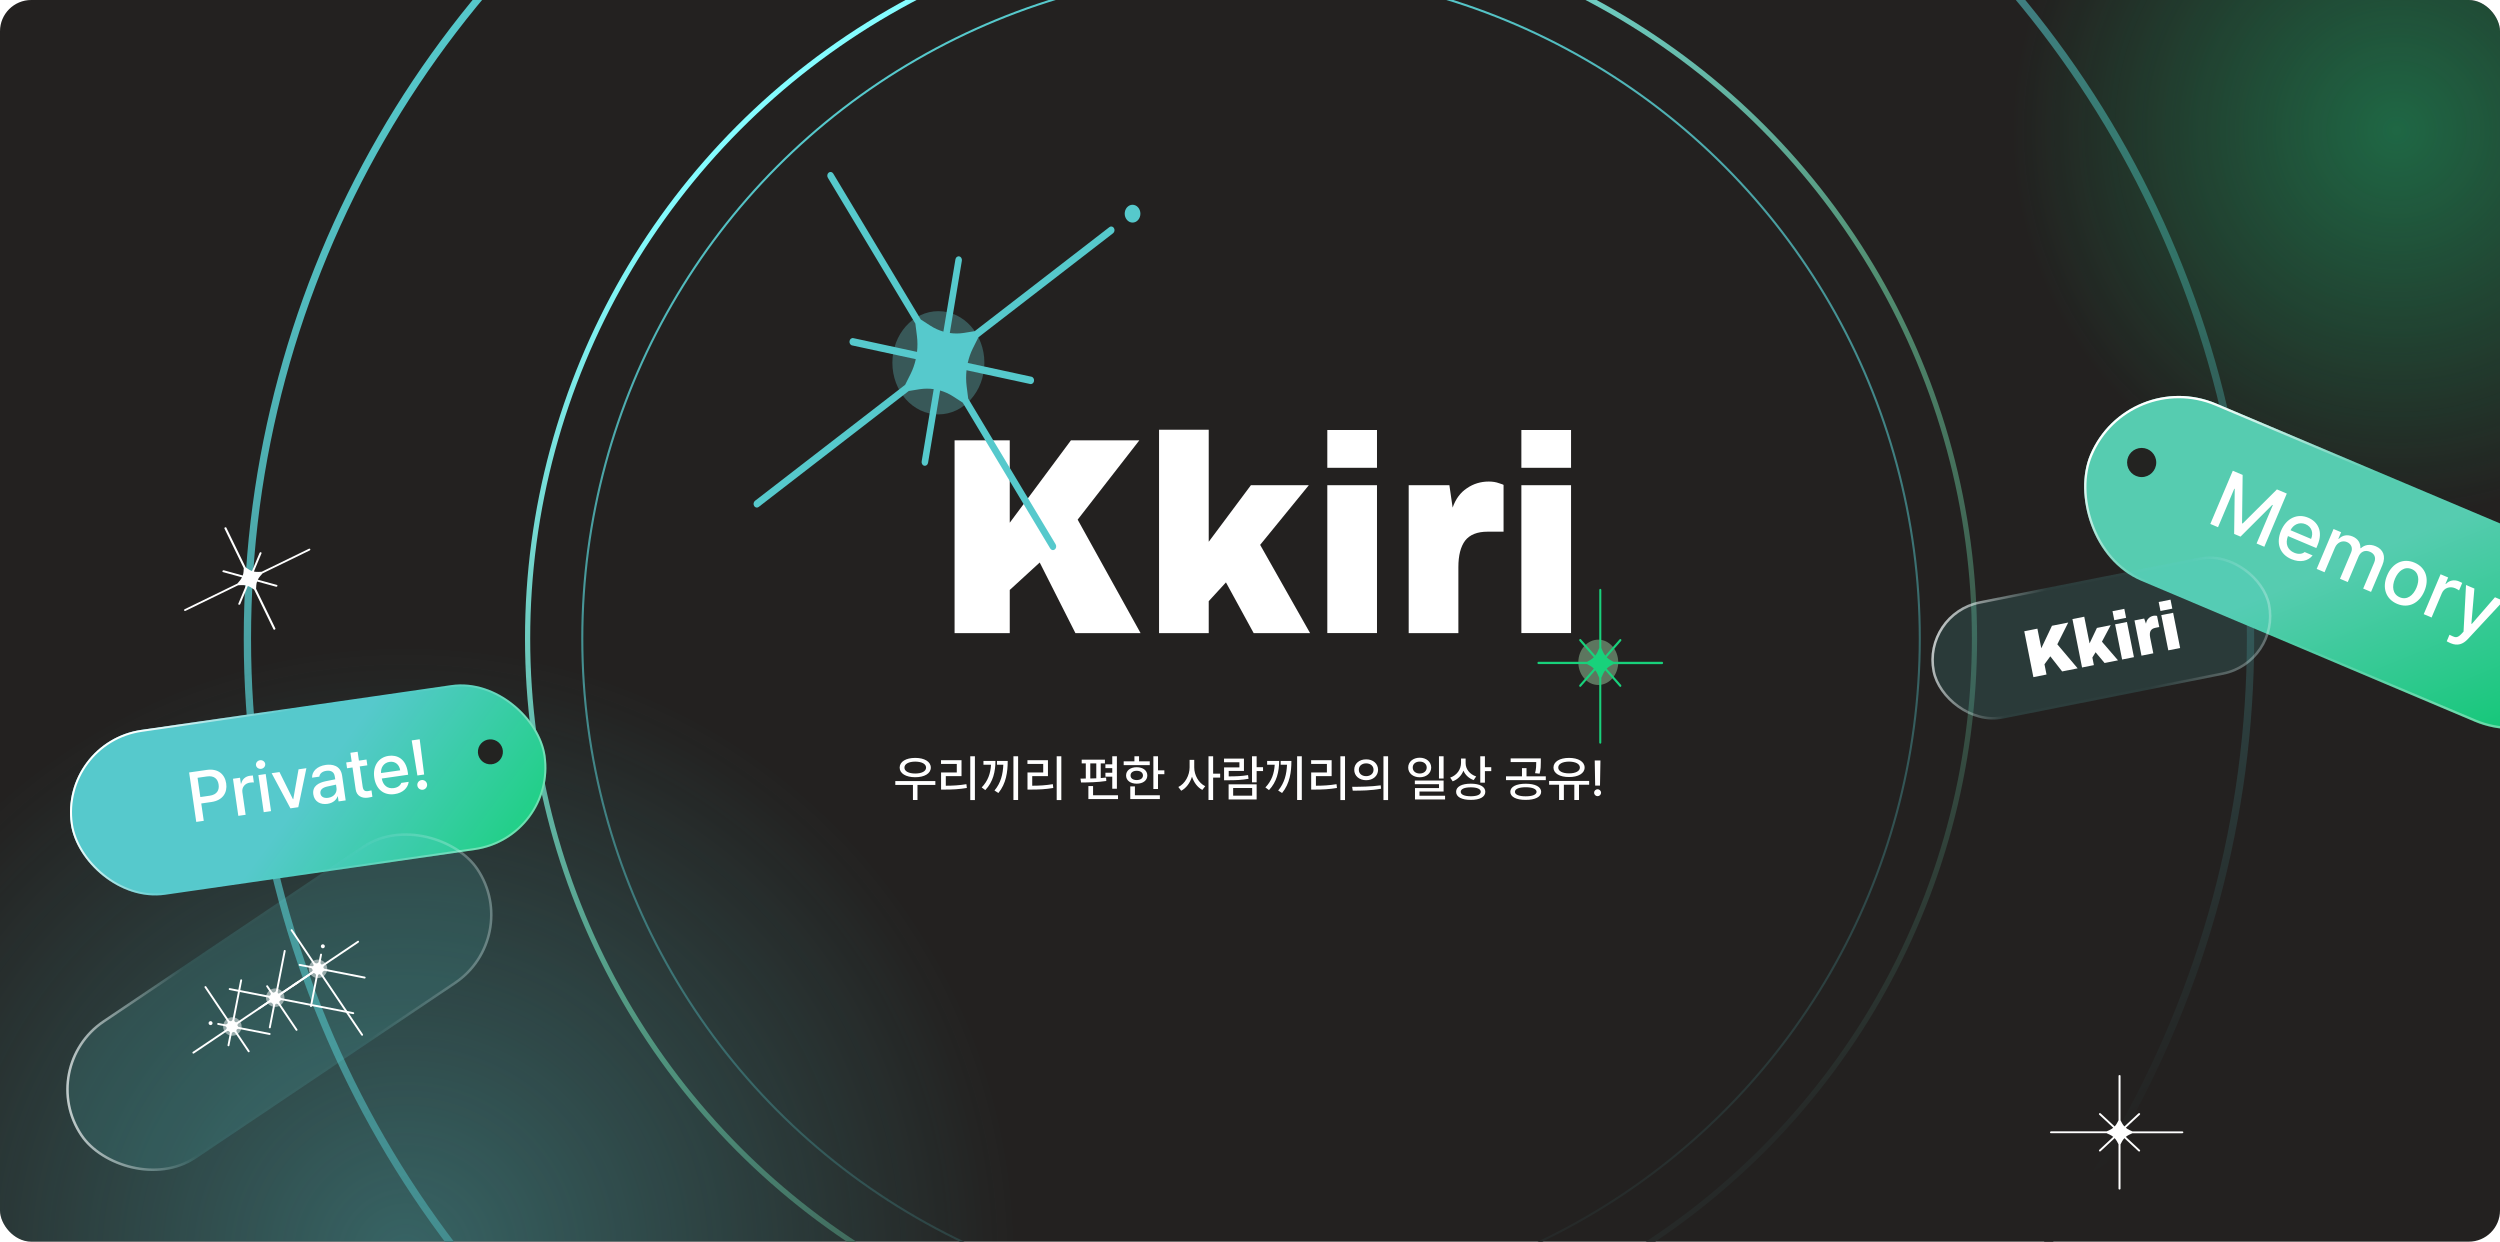 <svg width="1200" height="596" viewBox="0 0 1200 596" fill="none" xmlns="http://www.w3.org/2000/svg">
<g clip-path="url(#clip0_2977_2972)">
<rect width="1200" height="596" rx="15" fill="#232120"/>
<circle cx="600.5" cy="306.5" r="321" stroke="url(#paint0_linear_2977_2972)"/>
<circle cx="600.5" cy="306.5" r="347.25" stroke="url(#paint1_linear_2977_2972)" stroke-width="2.5"/>
<circle cx="599.5" cy="306.5" r="480.75" stroke="url(#paint2_linear_2977_2972)" stroke-width="3.5"/>
<g opacity="0.4" filter="url(#filter0_f_2977_2972)">
<circle cx="194.5" cy="603.5" r="294.5" fill="url(#paint3_radial_2977_2972)"/>
</g>
<g opacity="0.4" filter="url(#filter1_f_2977_2972)">
<circle cx="1150.5" cy="62.5" r="185.5" fill="url(#paint4_radial_2977_2972)"/>
</g>
<g filter="url(#filter2_f_2977_2972)">
<ellipse cx="450.424" cy="174.134" rx="22.082" ry="24.775" fill="#67D9DC" fill-opacity="0.3"/>
</g>
<path d="M730.256 224.552V206.398H754.102V224.552H730.256ZM730.256 303.887V232.889H754.102V303.887H730.256Z" fill="white"/>
<path d="M714.64 231.141C716.477 231.141 718.115 231.41 719.553 231.947C720.991 232.396 721.71 232.665 721.71 232.754V255.21H714.04C709.087 255.21 705.492 256.645 703.256 259.513C701.099 262.382 700.02 266.64 700.02 272.288V303.888H676.174V232.889H695.706L697.264 243.646C698.702 239.522 700.979 236.43 704.094 234.368C707.21 232.216 710.725 231.141 714.64 231.141Z" fill="white"/>
<path d="M637.107 224.552V206.398H660.954V224.552H637.107ZM637.107 303.887V232.889H660.954V303.887H637.107Z" fill="white"/>
<path d="M600.44 232.89H628.24L604.873 261.532L628.84 303.889H601.758L588.457 279.55L580.188 288.56V303.889H556.342V206.266H580.188V260.053L600.44 232.89Z" fill="white"/>
<path d="M514.04 211.375H546.874L517.276 249.429L547.473 303.889H516.197L499.062 270.003L484.682 283.181V303.889H458.199V211.375H484.682V250.908L514.04 211.375Z" fill="white"/>
<path d="M506.742 261.311L464.732 191.294L463.978 185.356C463.662 182.805 463.656 180.24 463.932 177.715L494.497 184.325C495.352 184.51 496.171 183.876 496.333 182.906C496.495 181.936 495.936 181.005 495.081 180.82L464.516 174.21C465.072 171.745 465.896 169.348 467.018 167.119L469.63 161.909L534.287 111.955C535.003 111.402 535.188 110.293 534.7 109.48C534.212 108.666 533.235 108.455 532.519 109.008L467.873 158.954L462.643 159.803C460.397 160.158 458.137 160.162 455.912 159.845L461.696 125.152C461.857 124.182 461.299 123.25 460.444 123.066C459.589 122.881 458.769 123.514 458.608 124.484L452.824 159.177C450.653 158.543 448.541 157.604 446.576 156.328L441.983 153.355L399.959 83.314C399.471 82.501 398.494 82.29 397.778 82.843C397.062 83.396 396.878 84.504 397.366 85.318L439.376 155.335L440.13 161.273C440.446 163.824 440.452 166.39 440.176 168.915L409.611 162.304C408.756 162.12 407.936 162.753 407.775 163.723C407.695 164.198 407.787 164.68 408.013 165.057C408.239 165.434 408.59 165.715 409.019 165.798L439.584 172.408C439.029 174.873 438.205 177.269 437.083 179.499L434.47 184.709L362.396 240.393C361.68 240.946 361.496 242.055 361.984 242.868C362.472 243.681 363.449 243.893 364.164 243.34L436.217 187.672L441.447 186.823C443.693 186.468 445.953 186.464 448.178 186.781L442.395 221.474C442.315 221.949 442.407 222.43 442.633 222.807C442.859 223.185 443.21 223.466 443.639 223.548C444.494 223.733 445.314 223.1 445.475 222.13L451.259 187.437C453.43 188.071 455.542 189.01 457.507 190.286L462.1 193.259L504.11 263.276C504.598 264.089 505.575 264.3 506.291 263.747C507.006 263.194 507.191 262.086 506.703 261.272L506.742 261.311Z" fill="#56C9CC"/>
<path d="M540.513 104.97C541.685 106.923 544.028 107.43 545.747 106.102C547.466 104.774 547.909 102.115 546.737 100.161C545.565 98.208 543.222 97.701 541.503 99.029C539.784 100.357 539.341 103.017 540.513 104.97Z" fill="#56C9CC"/>
<g filter="url(#filter3_f_2977_2972)">
<ellipse cx="767.173" cy="317.913" rx="9.575" ry="10.878" fill="#99CC9E" fill-opacity="0.5"/>
</g>
<path d="M797.805 317.655H774.462L772.977 316.829C772.34 316.472 771.755 316.021 771.228 315.494L778.113 307.673C778.306 307.454 778.306 307.101 778.113 306.882C777.921 306.664 777.61 306.664 777.418 306.882L770.533 314.704C770.069 314.106 769.668 313.441 769.358 312.717L768.631 311.03V283.203C768.631 282.895 768.411 282.645 768.139 282.645C767.868 282.645 767.648 282.895 767.648 283.203V311.025L766.921 312.713C766.607 313.436 766.21 314.101 765.746 314.7L758.861 306.878C758.669 306.659 758.358 306.659 758.166 306.878C757.973 307.097 757.973 307.449 758.166 307.668L765.051 315.49C764.524 316.017 763.939 316.472 763.302 316.825L761.816 317.651H738.466C738.195 317.651 737.975 317.901 737.975 318.209C737.975 318.517 738.195 318.767 738.466 318.767H761.809L763.294 319.593C763.931 319.95 764.516 320.401 765.043 320.928L758.158 328.749C757.965 328.968 757.965 329.321 758.158 329.54C758.252 329.647 758.378 329.705 758.504 329.705C758.629 329.705 758.755 329.651 758.849 329.54L765.734 321.718C766.198 322.316 766.599 322.981 766.909 323.705L767.636 325.392V356.411C767.636 356.72 767.856 356.97 768.128 356.97C768.399 356.97 768.619 356.72 768.619 356.411V325.401L769.346 323.713C769.66 322.99 770.057 322.325 770.521 321.727L777.406 329.549C777.5 329.656 777.626 329.714 777.752 329.714C777.877 329.714 778.003 329.66 778.097 329.549C778.29 329.33 778.29 328.977 778.097 328.758L771.212 320.937C771.739 320.41 772.325 319.954 772.961 319.602L774.447 318.776H797.789C798.061 318.776 798.281 318.526 798.281 318.218C798.281 317.91 798.061 317.66 797.789 317.66L797.805 317.655Z" fill="#18D17B"/>
<g filter="url(#filter4_bd_2977_2972)">
<rect width="230.137" height="79.942" rx="39.971" transform="matrix(0.99 -0.143 0.143 0.99 28.301 351.207)" fill="url(#paint5_linear_2977_2972)"/>
<rect x="0.549" y="0.41" width="229.168" height="78.973" rx="39.486" transform="matrix(0.99 -0.143 0.143 0.99 28.248 351.289)" stroke="url(#paint6_linear_2977_2972)" stroke-width="0.969"/>
</g>
<path d="M94.199 394.513L90.781 370.779L99.239 369.561C104.747 368.768 107.944 371.687 108.577 376.08C109.205 380.44 106.965 384.175 101.458 384.968L96.606 385.667L97.805 393.994L94.199 394.513ZM96.162 382.585L100.653 381.939C104.161 381.434 105.32 379.259 104.938 376.604C104.551 373.916 102.83 372.189 99.322 372.694L94.831 373.341L96.162 382.585ZM114.393 391.605L111.83 373.805L115.206 373.318L115.612 376.138L115.809 376.109C116.191 374.113 117.791 372.678 119.889 372.376C120.315 372.315 121.008 372.249 121.373 372.229L121.855 375.573C121.55 375.55 120.712 375.537 119.991 375.641C117.565 375.99 116.003 377.922 116.338 380.249L117.9 391.1L114.393 391.605ZM126.587 389.849L124.024 372.049L127.532 371.543L130.095 389.344L126.587 389.849ZM125.398 369.04C124.185 369.215 123.037 368.443 122.872 367.296C122.706 366.148 123.59 365.084 124.803 364.909C125.983 364.74 127.132 365.511 127.297 366.658C127.462 367.806 126.578 368.87 125.398 369.04ZM147.07 368.73L143.175 387.461L139.405 388.003L130.384 371.133L134.154 370.59L140.613 383.613L140.777 383.59L143.3 369.273L147.07 368.73ZM150.386 381.303C149.801 377.238 153.092 375.693 156.271 375.001C157.44 374.749 160.09 374.217 160.921 374.064L160.686 372.659C160.398 370.659 159.015 369.654 156.622 369.998C154.557 370.296 153.448 371.426 153.276 372.789L149.801 373.289C149.704 370.292 152.151 367.764 156.347 367.16C159.166 366.754 163.481 367.204 164.222 372.35L165.926 384.185L162.516 384.676L162.167 382.25L162.036 382.269C161.541 383.712 160.114 385.423 157.164 385.848C153.787 386.334 150.886 384.778 150.386 381.303ZM153.8 380.845C154.045 382.549 155.583 383.231 157.549 382.948C160.401 382.537 161.832 380.391 161.526 378.26L161.29 376.621C160.479 376.804 157.948 377.353 157.136 377.52C154.865 378.014 153.545 379.074 153.8 380.845ZM175.918 364.576L176.319 367.363L172.68 367.887L174.087 377.656C174.375 379.655 175.443 379.87 176.562 379.742C177.054 379.671 177.831 379.492 178.318 379.389L178.757 382.437C178.275 382.574 177.531 382.748 176.58 382.885C173.826 383.281 171.15 382.127 170.716 378.877L169.206 368.387L166.583 368.765L166.182 365.978L168.804 365.601L168.191 361.339L171.666 360.839L172.279 365.1L175.918 364.576ZM189.417 381.17C184.171 381.925 180.44 378.782 179.642 373.242C178.854 367.767 181.589 363.525 186.539 362.813C190.604 362.227 194.803 364.199 195.728 370.624L195.907 371.87L183.254 373.692C183.838 377.055 186.1 378.703 189.034 378.281C191.034 377.993 192.189 376.956 192.624 375.79L196.164 375.28C195.793 378.278 193.318 380.608 189.417 381.17ZM182.909 371.065L192.088 369.743C191.696 367.022 189.675 365.306 186.987 365.693C184.184 366.096 182.676 368.522 182.909 371.065ZM201.453 354.843L203.589 371.768L200.343 372.235L197.617 355.395L201.453 354.843ZM203.002 379.08C201.724 379.264 200.491 378.371 200.339 377.088C200.123 375.814 201.053 374.609 202.332 374.425C203.578 374.246 204.81 375.139 204.994 376.417C205.179 377.696 204.248 378.901 203.002 379.08Z" fill="white"/>
<g filter="url(#filter5_b_2977_2972)">
<rect width="230.137" height="79.942" rx="39.971" transform="matrix(0.83 -0.558 0.558 0.83 16.291 512.066)" fill="#56C9CC" fill-opacity="0.15"/>
<rect x="0.84" y="0.165" width="228.926" height="78.731" rx="39.365" transform="matrix(0.83 -0.558 0.558 0.83 16.342 512.563)" stroke="url(#paint7_linear_2977_2972)" stroke-width="1.211"/>
</g>
<g filter="url(#filter6_f_2977_2972)">
<path d="M115.224 490.242C116.593 492.275 116.055 495.033 114.022 496.403C111.989 497.772 109.231 497.234 107.862 495.201C106.493 493.168 107.031 490.41 109.064 489.04C111.097 487.671 113.855 488.209 115.224 490.242Z" fill="white" fill-opacity="0.5"/>
</g>
<g filter="url(#filter7_f_2977_2972)">
<path d="M135.779 476.403C137.148 478.436 136.61 481.194 134.577 482.563C132.544 483.932 129.786 483.394 128.417 481.361C127.047 479.328 127.586 476.57 129.619 475.201C131.652 473.831 134.41 474.37 135.779 476.403Z" fill="white" fill-opacity="0.5"/>
</g>
<g filter="url(#filter8_f_2977_2972)">
<path d="M156.32 462.559C157.689 464.592 157.151 467.35 155.118 468.719C153.085 470.088 150.327 469.55 148.958 467.517C147.588 465.484 148.127 462.726 150.16 461.357C152.193 459.988 154.951 460.526 156.32 462.559Z" fill="white" fill-opacity="0.5"/>
</g>
<path d="M155.501 455.01C155.937 454.716 156.053 454.123 155.759 453.687C155.465 453.25 154.872 453.134 154.435 453.428C153.999 453.722 153.883 454.315 154.177 454.752C154.471 455.189 155.064 455.304 155.501 455.01Z" fill="white"/>
<path d="M101.604 491.889C102.041 491.595 102.157 491.002 101.862 490.565C101.568 490.129 100.976 490.013 100.539 490.307C100.102 490.601 99.987 491.194 100.281 491.631C100.575 492.067 101.167 492.183 101.604 491.889Z" fill="white"/>
<path fill-rule="evenodd" clip-rule="evenodd" d="M92.424 505.544C92.282 505.332 92.338 505.045 92.549 504.902L142.77 471.081C142.981 470.938 143.269 470.994 143.411 471.206C143.554 471.418 143.498 471.705 143.286 471.848L93.066 505.669C92.854 505.811 92.567 505.755 92.424 505.544Z" fill="white"/>
<path fill-rule="evenodd" clip-rule="evenodd" d="M109.794 474.665C109.843 474.414 110.086 474.251 110.337 474.299L169.643 485.872C169.894 485.921 170.058 486.164 170.009 486.414C169.96 486.665 169.717 486.828 169.466 486.779L110.159 475.207C109.909 475.158 109.745 474.915 109.794 474.665Z" fill="white"/>
<path fill-rule="evenodd" clip-rule="evenodd" d="M139.728 446.102C139.94 445.959 140.227 446.015 140.37 446.227L174.191 496.447C174.333 496.659 174.277 496.946 174.065 497.089C173.854 497.231 173.566 497.175 173.424 496.963L139.603 446.744C139.46 446.532 139.516 446.245 139.728 446.102Z" fill="white"/>
<path fill-rule="evenodd" clip-rule="evenodd" d="M98.353 473.403C98.565 473.26 98.852 473.316 98.995 473.528L119.767 504.372C119.909 504.583 119.853 504.871 119.641 505.013C119.43 505.156 119.142 505.1 119 504.888L98.228 474.044C98.085 473.833 98.141 473.545 98.353 473.403Z" fill="white"/>
<path fill-rule="evenodd" clip-rule="evenodd" d="M136.753 455.99C137.004 456.038 137.167 456.281 137.118 456.532L129.957 493.231C129.908 493.482 129.665 493.645 129.415 493.597C129.164 493.548 129.001 493.305 129.05 493.054L136.211 456.355C136.26 456.104 136.503 455.941 136.753 455.99Z" fill="white"/>
<path fill-rule="evenodd" clip-rule="evenodd" d="M172.263 451.765C172.406 451.977 172.35 452.264 172.138 452.407L140.899 473.445C140.687 473.588 140.4 473.531 140.257 473.32C140.114 473.108 140.17 472.821 140.382 472.678L171.622 451.64C171.833 451.497 172.121 451.553 172.263 451.765Z" fill="white"/>
<path fill-rule="evenodd" clip-rule="evenodd" d="M115.847 470.095C116.098 470.144 116.261 470.387 116.212 470.637L110.125 501.831C110.076 502.081 109.834 502.245 109.583 502.196C109.332 502.147 109.169 501.904 109.218 501.654L115.305 470.46C115.354 470.21 115.596 470.046 115.847 470.095Z" fill="white"/>
<path fill-rule="evenodd" clip-rule="evenodd" d="M151.306 465.878C151.449 466.09 151.393 466.377 151.181 466.52L124.687 484.362C124.475 484.505 124.188 484.449 124.045 484.237C123.903 484.026 123.959 483.738 124.17 483.596L150.665 465.753C150.876 465.61 151.164 465.666 151.306 465.878Z" fill="white"/>
<path fill-rule="evenodd" clip-rule="evenodd" d="M175.487 469.328C175.438 469.578 175.195 469.742 174.945 469.693L143.751 463.606C143.501 463.557 143.337 463.314 143.386 463.064C143.435 462.813 143.678 462.65 143.928 462.699L175.122 468.785C175.372 468.834 175.536 469.077 175.487 469.328Z" fill="white"/>
<path fill-rule="evenodd" clip-rule="evenodd" d="M129.88 496.402C129.831 496.652 129.588 496.816 129.337 496.767L104.632 491.946C104.382 491.897 104.218 491.655 104.267 491.404C104.316 491.153 104.559 490.99 104.809 491.039L129.514 495.859C129.765 495.908 129.928 496.151 129.88 496.402Z" fill="white"/>
<path fill-rule="evenodd" clip-rule="evenodd" d="M142.6 494.726C142.388 494.869 142.101 494.813 141.959 494.601L127.844 473.643C127.702 473.431 127.758 473.144 127.97 473.001C128.181 472.859 128.469 472.915 128.611 473.127L142.725 494.084C142.868 494.296 142.812 494.584 142.6 494.726Z" fill="white"/>
<path fill-rule="evenodd" clip-rule="evenodd" d="M149.192 483.362C148.941 483.313 148.778 483.07 148.827 482.82L153.648 458.115C153.697 457.864 153.939 457.701 154.19 457.75C154.44 457.799 154.604 458.041 154.555 458.292L149.734 482.997C149.685 483.247 149.443 483.411 149.192 483.362Z" fill="white"/>
<path d="M109.53 489.999L110.87 490.183L112.033 489.492L112.851 490.57L114.162 490.903L113.978 492.243L114.669 493.406L113.591 494.224L113.258 495.535L111.918 495.351L110.755 496.043L109.937 494.965L108.626 494.631L108.81 493.291L108.118 492.128L109.197 491.31L109.53 489.999Z" fill="white"/>
<path d="M132.65 475.736L133.448 476.838L134.74 477.17L134.547 478.551L135.22 479.742L134.149 480.593L133.808 481.945L132.486 481.767L131.332 482.488L130.533 481.386L129.241 481.054L129.434 479.673L128.761 478.482L129.833 477.631L130.173 476.279L131.495 476.457L132.65 475.736Z" fill="white"/>
<path d="M155.415 463.174L155.231 464.515L155.922 465.678L154.844 466.495L154.511 467.806L153.171 467.622L152.008 468.314L151.19 467.236L149.879 466.903L150.063 465.562L149.371 464.399L150.449 463.582L150.783 462.27L152.123 462.455L153.286 461.763L154.104 462.841L155.415 463.174Z" fill="white"/>
<circle cx="235.393" cy="360.884" r="6" transform="rotate(7.627 235.393 360.884)" fill="#232321"/>
<g filter="url(#filter9_bd_2977_2972)">
<rect width="266.04" height="92.413" rx="46.207" transform="matrix(0.921 0.389 -0.389 0.921 1021.23 170.117)" fill="url(#paint8_linear_2977_2972)"/>
<rect x="0.298" y="0.734" width="264.92" height="91.293" rx="45.647" transform="matrix(0.921 0.389 -0.389 0.921 1021.54 170.059)" stroke="url(#paint9_linear_2977_2972)" stroke-width="1.12"/>
</g>
<path d="M1071.74 225.955L1076.47 227.953L1076.18 251.15L1076.49 251.285L1092.93 234.916L1097.66 236.914L1086.87 262.445L1083.16 260.879L1090.96 242.436L1090.71 242.332L1075.45 257.579L1072.39 256.282L1072.67 234.663L1072.46 234.573L1064.65 253.052L1060.95 251.486L1071.74 225.955ZM1099.85 268.394C1094.21 266.009 1092.4 260.669 1094.92 254.709C1097.41 248.82 1102.65 246.255 1107.97 248.507C1112.35 250.356 1115.32 254.816 1112.4 261.727L1111.83 263.067L1098.22 257.312C1096.79 260.989 1098.05 263.972 1101.2 265.306C1103.35 266.216 1105.12 265.88 1106.24 264.985L1110.05 266.595C1107.89 269.341 1104.05 270.169 1099.85 268.394ZM1099.45 254.506L1109.32 258.681C1110.56 255.754 1109.59 252.848 1106.7 251.625C1103.68 250.35 1100.74 251.85 1099.45 254.506ZM1112.01 273.076L1120.1 253.927L1123.74 255.463L1122.41 258.602L1122.62 258.691C1124.34 256.883 1126.73 256.439 1129.27 257.513C1131.81 258.586 1133.07 260.616 1132.99 263.075L1133.2 263.164C1135 261.471 1137.59 261.031 1140.38 262.209C1143.84 263.67 1145.38 266.901 1143.53 271.273L1138.1 284.11L1134.33 282.514L1139.61 270.031C1140.7 267.456 1139.54 265.677 1137.56 264.842C1135.13 263.813 1133.05 264.889 1132.08 267.182L1126.93 279.383L1123.19 277.803L1128.56 265.107C1129.43 263.027 1128.57 261.04 1126.53 260.175C1124.41 259.281 1121.87 260.284 1120.78 262.858L1115.78 274.671L1112.01 273.076ZM1150.6 289.85C1145.17 287.554 1143.31 282.113 1145.82 276.189C1148.34 270.229 1153.53 267.771 1158.96 270.067C1164.36 272.348 1166.22 277.789 1163.7 283.748C1161.19 289.673 1156 292.131 1150.6 289.85ZM1151.93 286.712C1155.38 288.173 1158.34 285.806 1159.89 282.138C1161.44 278.471 1161.11 274.631 1157.65 273.17C1154.13 271.679 1151.14 274.117 1149.59 277.784C1148.04 281.452 1148.4 285.221 1151.93 286.712ZM1163.39 294.8L1171.48 275.652L1175.12 277.187L1173.83 280.22L1174.05 280.31C1175.62 278.562 1178.06 278.098 1180.31 279.052C1180.77 279.246 1181.5 279.595 1181.87 279.794L1180.35 283.391C1180.06 283.186 1179.24 282.672 1178.47 282.344C1175.86 281.241 1173.16 282.219 1172.1 284.723L1167.16 296.396L1163.39 294.8ZM1176.39 308.778C1175.62 308.45 1174.89 308.102 1174.43 307.823L1175.75 304.684C1176.16 304.898 1176.89 305.247 1177.42 305.47C1178.58 305.962 1179.61 306.274 1181.51 304.249L1182.5 303.173L1183.69 280.811L1187.71 282.51L1186.26 299.399L1186.47 299.489L1197.58 286.685L1201.64 288.4L1184.57 306.748C1182.19 309.318 1179.53 310.105 1176.39 308.778Z" fill="white"/>
<circle cx="1028" cy="222" r="7" fill="#232321"/>
<g filter="url(#filter10_b_2977_2972)">
<rect width="165.268" height="57.408" rx="28.704" transform="matrix(0.981 -0.195 0.195 0.981 922 294.211)" fill="#56C9CC" fill-opacity="0.15"/>
<rect x="0.712" y="0.476" width="164.057" height="56.197" rx="28.099" transform="matrix(0.981 -0.195 0.195 0.981 921.921 294.359)" stroke="url(#paint10_linear_2977_2972)" stroke-width="1.211"/>
</g>
<path d="M1037.03 293.278L1036.17 288.957L1041.85 287.829L1042.71 292.15L1037.03 293.278ZM1040.78 312.163L1037.42 295.263L1043.1 294.135L1046.46 311.035L1040.78 312.163Z" fill="white"/>
<path d="M1033.63 295.583C1034.06 295.496 1034.46 295.483 1034.83 295.543C1035.2 295.581 1035.38 295.611 1035.38 295.633L1036.45 300.978L1034.62 301.341C1033.44 301.575 1032.65 302.087 1032.26 302.875C1031.88 303.66 1031.82 304.725 1032.09 306.069L1033.59 313.591L1027.91 314.719L1024.55 297.818L1029.2 296.895L1030.08 299.382C1030.23 298.332 1030.62 297.488 1031.27 296.85C1031.91 296.19 1032.69 295.768 1033.63 295.583Z" fill="white"/>
<path d="M1014.86 297.684L1014 293.363L1019.67 292.235L1020.53 296.556L1014.86 297.684ZM1018.61 316.569L1015.25 299.669L1020.93 298.541L1024.29 315.441L1018.61 316.569Z" fill="white"/>
<path d="M1006.52 301.404L1013.14 300.089L1008.93 308.012L1016.64 316.961L1010.2 318.242L1005.88 313.078L1004.34 315.614L1005.06 319.262L999.385 320.39L994.768 297.152L1000.44 296.024L1002.99 308.828L1006.52 301.404Z" fill="white"/>
<path d="M984.941 300.367L992.756 298.814L987.511 309.272L997.275 320.807L989.83 322.286L984.148 315.031L981.349 318.848L982.328 323.777L976.024 325.03L971.648 303.008L977.952 301.755L979.822 311.166L984.941 300.367Z" fill="white"/>
<path d="M1017.85 570.566L1017.85 549.277L1018.56 547.923C1018.87 547.342 1019.26 546.808 1019.71 546.328L1026.45 552.607C1026.64 552.783 1026.94 552.783 1027.13 552.607C1027.32 552.431 1027.32 552.148 1027.13 551.973L1020.39 545.693C1020.91 545.27 1021.48 544.905 1022.1 544.622L1023.56 543.959L1047.52 543.959C1047.78 543.959 1048 543.758 1048 543.511C1048 543.263 1047.78 543.063 1047.52 543.063L1023.56 543.063L1022.11 542.4C1021.49 542.113 1020.91 541.751 1020.4 541.328L1027.13 535.049C1027.32 534.873 1027.32 534.59 1027.13 534.415C1026.94 534.239 1026.64 534.239 1026.45 534.415L1019.72 540.694C1019.26 540.213 1018.87 539.679 1018.57 539.099L1017.86 537.744L1017.86 516.448C1017.86 516.201 1017.64 516 1017.38 516C1017.11 516 1016.9 516.201 1016.9 516.448L1016.9 537.737L1016.18 539.092C1015.88 539.672 1015.49 540.206 1015.04 540.687L1008.3 534.407C1008.11 534.232 1007.81 534.232 1007.62 534.407C1007.53 534.493 1007.48 534.608 1007.48 534.723C1007.48 534.837 1007.52 534.952 1007.62 535.038L1014.35 541.317C1013.84 541.74 1013.27 542.106 1012.64 542.389L1011.19 543.052L984.481 543.052C984.215 543.052 984 543.253 984 543.5C984 543.747 984.215 543.948 984.481 543.948L1011.18 543.948L1012.64 544.611C1013.26 544.898 1013.83 545.26 1014.35 545.683L1007.61 551.962C1007.52 552.048 1007.47 552.163 1007.47 552.277C1007.47 552.392 1007.52 552.507 1007.61 552.593C1007.8 552.768 1008.1 552.768 1008.29 552.593L1015.03 546.313C1015.48 546.794 1015.87 547.328 1016.18 547.908L1016.89 549.263L1016.89 570.552C1016.89 570.799 1017.1 571 1017.37 571C1017.63 571 1017.85 570.799 1017.85 570.552L1017.85 570.566Z" fill="white"/>
<path d="M132.174 301.624L122.922 282.615L123.006 281.078C123.044 280.418 123.179 279.762 123.4 279.125L132.498 281.631C132.753 281.701 133.04 281.561 133.142 281.318C133.244 281.074 133.121 280.822 132.866 280.751L123.767 278.245C124.071 277.63 124.454 277.04 124.92 276.501L126.006 275.24L148.667 264.21C148.918 264.088 149.035 263.809 148.927 263.589C148.82 263.368 148.529 263.288 148.278 263.41L125.62 274.438L123.958 274.515C123.244 274.545 122.545 274.486 121.874 274.345L125.515 265.638C125.617 265.395 125.494 265.142 125.239 265.072C124.985 265.002 124.697 265.141 124.596 265.385L120.955 274.092C120.317 273.872 119.714 273.576 119.174 273.197L117.913 272.315L108.658 253.299C108.55 253.078 108.259 252.998 108.008 253.12C107.758 253.242 107.641 253.52 107.749 253.741L117.001 272.751L116.917 274.288C116.879 274.948 116.744 275.603 116.523 276.241L107.424 273.734C107.17 273.664 106.883 273.804 106.781 274.048C106.731 274.167 106.734 274.292 106.784 274.395C106.833 274.497 106.927 274.578 107.055 274.611L116.154 277.117C115.85 277.732 115.468 278.322 115.002 278.862L113.916 280.123L88.654 292.418C88.404 292.54 88.287 292.818 88.395 293.039C88.502 293.26 88.793 293.34 89.044 293.218L114.298 280.926L115.96 280.85C116.674 280.819 117.373 280.878 118.044 281.019L114.403 289.726C114.353 289.845 114.356 289.971 114.406 290.073C114.455 290.176 114.549 290.257 114.677 290.289C114.932 290.359 115.219 290.22 115.321 289.976L118.961 281.269C119.599 281.489 120.202 281.785 120.742 282.164L122.003 283.046L131.255 302.056C131.363 302.277 131.654 302.357 131.905 302.235C132.155 302.113 132.272 301.834 132.164 301.613L132.174 301.624Z" fill="white"/>
</g>
<path d="M448.969 374.922V376.773H440.391V383.992H438.211V376.773H429.75V374.922H448.969ZM439.312 363.789C443.742 363.789 446.789 365.594 446.789 368.453C446.789 371.289 443.742 373.07 439.312 373.07C434.859 373.07 431.836 371.289 431.836 368.453C431.836 365.594 434.859 363.789 439.312 363.789ZM439.312 365.57C436.195 365.594 434.109 366.672 434.133 368.453C434.109 370.211 436.195 371.289 439.312 371.289C442.43 371.289 444.516 370.211 444.516 368.453C444.516 366.672 442.43 365.594 439.312 365.57ZM467.953 362.992V384.039H465.727V362.992H467.953ZM461.531 364.891V372.555H453.984V377.148C457.383 377.137 460.359 376.984 463.875 376.398L464.086 378.227C460.359 378.859 457.195 379 453.492 379H451.711V370.773H459.258V366.695H451.688V364.891H461.531ZM488.695 362.992V383.992H486.445V362.992H488.695ZM477.82 365.242C477.797 370.422 476.695 375.273 472.945 379.258L471.211 377.969C474.211 374.84 475.453 371.266 475.688 367.07H472.055V365.242H477.82ZM483.703 365.242C483.703 370.492 482.953 376.117 479.227 380.641L477.352 379.445C480.41 375.824 481.406 371.547 481.594 367.07H478.547V365.242H483.703ZM509.438 362.992V384.039H507.211V362.992H509.438ZM503.016 364.891V372.555H495.469V377.148C498.867 377.137 501.844 376.984 505.359 376.398L505.57 378.227C501.844 378.859 498.68 379 494.977 379H493.195V370.773H500.742V366.695H493.172V364.891H503.016ZM536.109 362.992V378.578H533.883V372.789H530.602V370.914H533.883V368.711H530.602V366.883H533.883V362.992H536.109ZM530.367 364.633V366.438H528.352V373.469C529.242 373.398 530.098 373.328 530.93 373.234L531.023 374.875C526.992 375.508 522.281 375.578 518.906 375.602L518.625 373.727C519.41 373.727 520.277 373.727 521.18 373.703V366.438H519.211V364.633H530.367ZM536.648 381.742V383.547H522.422V377.312H524.672V381.742H536.648ZM523.336 373.68C524.285 373.656 525.246 373.633 526.219 373.586V366.438H523.336V373.68ZM555.844 363.016V369.766H558.891V371.617H555.844V378.719H553.617V363.016H555.844ZM551.883 365.453V367.258H539.367V365.453H544.523V362.992H546.75V365.453H551.883ZM545.625 368.266C548.648 368.266 550.711 369.836 550.711 372.227C550.711 374.617 548.648 376.164 545.625 376.164C542.578 376.164 540.516 374.617 540.516 372.227C540.516 369.836 542.578 368.266 545.625 368.266ZM545.625 369.977C543.844 369.977 542.648 370.844 542.672 372.227C542.648 373.586 543.844 374.43 545.625 374.43C547.406 374.43 548.602 373.586 548.625 372.227C548.602 370.844 547.406 369.977 545.625 369.977ZM556.734 381.742V383.547H542.531V377.477H544.758V381.742H556.734ZM573.234 368.336C573.211 372.062 575.367 375.859 578.508 377.383L577.125 379.164C574.84 377.98 573.07 375.625 572.156 372.812C571.207 375.812 569.367 378.32 566.977 379.562L565.594 377.758C568.828 376.211 571.008 372.18 571.008 368.336V364.75H573.234V368.336ZM582.305 362.992V371.359H585.68V373.258H582.305V383.992H580.078V362.992H582.305ZM603.188 363.016V368.242H606.258V370.117H603.188V375.508H600.961V363.016H603.188ZM603.188 376.492V383.734H589.734V376.492H603.188ZM591.914 378.227V381.93H601.031V378.227H591.914ZM597.094 364.117V370.047H589.781V372.672C593.426 372.66 596.004 372.555 599.062 372.039L599.297 373.82C596.039 374.406 593.273 374.523 589.242 374.523H587.555V368.359H594.914V365.898H587.531V364.117H597.094ZM624.867 362.992V383.992H622.617V362.992H624.867ZM613.992 365.242C613.969 370.422 612.867 375.273 609.117 379.258L607.383 377.969C610.383 374.84 611.625 371.266 611.859 367.07H608.227V365.242H613.992ZM619.875 365.242C619.875 370.492 619.125 376.117 615.398 380.641L613.523 379.445C616.582 375.824 617.578 371.547 617.766 367.07H614.719V365.242H619.875ZM645.609 362.992V384.039H643.383V362.992H645.609ZM639.188 364.891V372.555H631.641V377.148C635.039 377.137 638.016 376.984 641.531 376.398L641.742 378.227C638.016 378.859 634.852 379 631.148 379H629.367V370.773H636.914V366.695H629.344V364.891H639.188ZM655.758 364.492C659.086 364.469 661.453 366.531 661.477 369.484C661.453 372.438 659.086 374.5 655.758 374.5C652.453 374.5 650.016 372.438 650.039 369.484C650.016 366.531 652.453 364.469 655.758 364.492ZM655.758 366.414C653.719 366.414 652.219 367.633 652.242 369.484C652.219 371.336 653.719 372.555 655.758 372.555C657.797 372.555 659.297 371.336 659.297 369.484C659.297 367.633 657.797 366.414 655.758 366.414ZM666.281 362.992V384.039H664.055V362.992H666.281ZM649.031 377.664C652.852 377.664 658.148 377.617 662.742 376.961L662.906 378.578C658.148 379.492 653.062 379.516 649.312 379.516L649.031 377.664ZM681.469 363.695C684.633 363.719 686.953 365.664 686.977 368.406C686.953 371.172 684.633 373.094 681.469 373.094C678.281 373.094 675.938 371.172 675.938 368.406C675.938 365.664 678.281 363.719 681.469 363.695ZM681.469 365.57C679.523 365.547 678.094 366.695 678.117 368.406C678.094 370.141 679.523 371.289 681.469 371.289C683.391 371.289 684.82 370.141 684.82 368.406C684.82 366.695 683.391 365.547 681.469 365.57ZM692.93 362.992V373.68H690.703V362.992H692.93ZM692.93 374.641V379.938H681.352V381.953H693.633V383.734H679.195V378.273H690.727V376.422H679.125V374.641H692.93ZM703.5 366.344C703.5 369.109 705.422 371.664 708.562 372.695L707.367 374.453C705.07 373.645 703.348 372.004 702.445 369.93C701.52 372.285 699.738 374.125 697.289 375.039L696.094 373.258C699.375 372.086 701.273 369.297 701.297 366.156V364.094H703.5V366.344ZM712.758 362.992V368.266H715.805V370.141H712.758V375.672H710.531V362.992H712.758ZM705.984 376.164C710.297 376.164 712.945 377.594 712.945 380.055C712.945 382.539 710.297 383.969 705.984 383.945C701.625 383.969 698.93 382.539 698.93 380.055C698.93 377.594 701.625 376.164 705.984 376.164ZM705.984 377.922C702.938 377.922 701.133 378.719 701.156 380.055C701.133 381.438 702.938 382.188 705.984 382.211C709.008 382.188 710.766 381.438 710.766 380.055C710.766 378.719 709.008 377.922 705.984 377.922ZM732.328 376.188C736.875 376.188 739.734 377.617 739.758 380.078C739.734 382.516 736.875 383.969 732.328 383.945C727.828 383.969 724.945 382.516 724.945 380.078C724.945 377.617 727.828 376.188 732.328 376.188ZM732.328 377.875C729.141 377.875 727.148 378.695 727.172 380.078C727.148 381.438 729.141 382.234 732.328 382.234C735.539 382.234 737.531 381.438 737.555 380.078C737.531 378.695 735.539 377.875 732.328 377.875ZM739.594 364.023V365.781C739.594 367.469 739.594 369.203 739.008 371.359L736.828 371.125C737.391 368.98 737.391 367.434 737.391 365.805H725.109V364.023H739.594ZM741.984 372.648V374.453H722.883V372.648H730.547V368.711H732.727V372.648H741.984ZM762.797 374.852V376.68H757.922V383.992H755.672V376.68H750.656V383.992H748.359V376.68H743.578V374.852H762.797ZM753.141 363.789C757.57 363.789 760.617 365.594 760.617 368.43C760.617 371.219 757.57 373 753.141 372.977C748.688 373 745.664 371.219 745.664 368.43C745.664 365.594 748.688 363.789 753.141 363.789ZM753.141 365.57C750.023 365.594 747.938 366.672 747.961 368.43C747.938 370.141 750.023 371.219 753.141 371.219C756.258 371.219 758.344 370.141 758.344 368.43C758.344 366.672 756.258 365.594 753.141 365.57ZM768.211 365.031L768 377.102H765.68L765.469 365.031H768.211ZM766.852 382.164C765.938 382.164 765.164 381.414 765.188 380.5C765.164 379.586 765.938 378.836 766.852 378.836C767.742 378.836 768.516 379.586 768.516 380.5C768.516 381.414 767.742 382.164 766.852 382.164Z" fill="white"/>
<defs>
<filter id="filter0_f_2977_2972" x="-313" y="96" width="1015" height="1015" filterUnits="userSpaceOnUse" color-interpolation-filters="sRGB">
<feFlood flood-opacity="0" result="BackgroundImageFix"/>
<feBlend mode="normal" in="SourceGraphic" in2="BackgroundImageFix" result="shape"/>
<feGaussianBlur stdDeviation="106.5" result="effect1_foregroundBlur_2977_2972"/>
</filter>
<filter id="filter1_f_2977_2972" x="752" y="-336" width="797" height="797" filterUnits="userSpaceOnUse" color-interpolation-filters="sRGB">
<feFlood flood-opacity="0" result="BackgroundImageFix"/>
<feBlend mode="normal" in="SourceGraphic" in2="BackgroundImageFix" result="shape"/>
<feGaussianBlur stdDeviation="106.5" result="effect1_foregroundBlur_2977_2972"/>
</filter>
<filter id="filter2_f_2977_2972" x="412.342" y="133.359" width="76.164" height="81.551" filterUnits="userSpaceOnUse" color-interpolation-filters="sRGB">
<feFlood flood-opacity="0" result="BackgroundImageFix"/>
<feBlend mode="normal" in="SourceGraphic" in2="BackgroundImageFix" result="shape"/>
<feGaussianBlur stdDeviation="8" result="effect1_foregroundBlur_2977_2972"/>
</filter>
<filter id="filter3_f_2977_2972" x="745.598" y="295.035" width="43.15" height="45.754" filterUnits="userSpaceOnUse" color-interpolation-filters="sRGB">
<feFlood flood-opacity="0" result="BackgroundImageFix"/>
<feBlend mode="normal" in="SourceGraphic" in2="BackgroundImageFix" result="shape"/>
<feGaussianBlur stdDeviation="6" result="effect1_foregroundBlur_2977_2972"/>
</filter>
<filter id="filter4_bd_2977_2972" x="9.359" y="299.467" width="277.065" height="149.809" filterUnits="userSpaceOnUse" color-interpolation-filters="sRGB">
<feFlood flood-opacity="0" result="BackgroundImageFix"/>
<feGaussianBlur in="BackgroundImageFix" stdDeviation="12.112"/>
<feComposite in2="SourceAlpha" operator="in" result="effect1_backgroundBlur_2977_2972"/>
<feColorMatrix in="SourceAlpha" type="matrix" values="0 0 0 0 0 0 0 0 0 0 0 0 0 0 0 0 0 0 127 0" result="hardAlpha"/>
<feOffset dy="4.845"/>
<feGaussianBlur stdDeviation="2.422"/>
<feComposite in2="hardAlpha" operator="out"/>
<feColorMatrix type="matrix" values="0 0 0 0 0 0 0 0 0 0 0 0 0 0 0 0 0 0 0.25 0"/>
<feBlend mode="normal" in2="effect1_backgroundBlur_2977_2972" result="effect2_dropShadow_2977_2972"/>
<feBlend mode="normal" in="SourceGraphic" in2="effect2_dropShadow_2977_2972" result="shape"/>
</filter>
<filter id="filter5_b_2977_2972" x="7.56" y="374.99" width="253.071" height="212.165" filterUnits="userSpaceOnUse" color-interpolation-filters="sRGB">
<feFlood flood-opacity="0" result="BackgroundImageFix"/>
<feGaussianBlur in="BackgroundImageFix" stdDeviation="12.112"/>
<feComposite in2="SourceAlpha" operator="in" result="effect1_backgroundBlur_2977_2972"/>
<feBlend mode="normal" in="SourceGraphic" in2="effect1_backgroundBlur_2977_2972" result="shape"/>
</filter>
<filter id="filter6_f_2977_2972" x="92.569" y="473.746" width="37.949" height="37.949" filterUnits="userSpaceOnUse" color-interpolation-filters="sRGB">
<feFlood flood-opacity="0" result="BackgroundImageFix"/>
<feBlend mode="normal" in="SourceGraphic" in2="BackgroundImageFix" result="shape"/>
<feGaussianBlur stdDeviation="7.267" result="effect1_foregroundBlur_2977_2972"/>
</filter>
<filter id="filter7_f_2977_2972" x="113.123" y="459.906" width="37.949" height="37.949" filterUnits="userSpaceOnUse" color-interpolation-filters="sRGB">
<feFlood flood-opacity="0" result="BackgroundImageFix"/>
<feBlend mode="normal" in="SourceGraphic" in2="BackgroundImageFix" result="shape"/>
<feGaussianBlur stdDeviation="7.267" result="effect1_foregroundBlur_2977_2972"/>
</filter>
<filter id="filter8_f_2977_2972" x="133.664" y="446.063" width="37.949" height="37.949" filterUnits="userSpaceOnUse" color-interpolation-filters="sRGB">
<feFlood flood-opacity="0" result="BackgroundImageFix"/>
<feBlend mode="normal" in="SourceGraphic" in2="BackgroundImageFix" result="shape"/>
<feGaussianBlur stdDeviation="7.267" result="effect1_foregroundBlur_2977_2972"/>
</filter>
<filter id="filter9_bd_2977_2972" x="971.574" y="156.449" width="308.366" height="216.059" filterUnits="userSpaceOnUse" color-interpolation-filters="sRGB">
<feFlood flood-opacity="0" result="BackgroundImageFix"/>
<feGaussianBlur in="BackgroundImageFix" stdDeviation="14.002"/>
<feComposite in2="SourceAlpha" operator="in" result="effect1_backgroundBlur_2977_2972"/>
<feColorMatrix in="SourceAlpha" type="matrix" values="0 0 0 0 0 0 0 0 0 0 0 0 0 0 0 0 0 0 127 0" result="hardAlpha"/>
<feOffset dy="5.601"/>
<feGaussianBlur stdDeviation="2.8"/>
<feComposite in2="hardAlpha" operator="out"/>
<feColorMatrix type="matrix" values="0 0 0 0 0 0 0 0 0 0 0 0 0 0 0 0 0 0 0.25 0"/>
<feBlend mode="normal" in2="effect1_backgroundBlur_2977_2972" result="effect2_dropShadow_2977_2972"/>
<feBlend mode="normal" in="SourceGraphic" in2="effect2_dropShadow_2977_2972" result="shape"/>
</filter>
<filter id="filter10_b_2977_2972" x="902.814" y="242.814" width="211.661" height="126.891" filterUnits="userSpaceOnUse" color-interpolation-filters="sRGB">
<feFlood flood-opacity="0" result="BackgroundImageFix"/>
<feGaussianBlur in="BackgroundImageFix" stdDeviation="12.112"/>
<feComposite in2="SourceAlpha" operator="in" result="effect1_backgroundBlur_2977_2972"/>
<feBlend mode="normal" in="SourceGraphic" in2="effect1_backgroundBlur_2977_2972" result="shape"/>
</filter>
<linearGradient id="paint0_linear_2977_2972" x1="335.5" y1="80" x2="493.024" y2="690.263" gradientUnits="userSpaceOnUse">
<stop stop-color="#56C9CC"/>
<stop offset="1" stop-color="#232120"/>
</linearGradient>
<linearGradient id="paint1_linear_2977_2972" x1="330.5" y1="87" x2="665.297" y2="655.577" gradientUnits="userSpaceOnUse">
<stop stop-color="#84FCFF"/>
<stop offset="0.5" stop-color="#528E71"/>
<stop offset="1" stop-color="#262928"/>
</linearGradient>
<linearGradient id="paint2_linear_2977_2972" x1="117" y1="65.25" x2="586.344" y2="824.172" gradientUnits="userSpaceOnUse">
<stop stop-color="#56C9CC"/>
<stop offset="1" stop-color="#232120"/>
</linearGradient>
<radialGradient id="paint3_radial_2977_2972" cx="0" cy="0" r="1" gradientUnits="userSpaceOnUse" gradientTransform="translate(194.5 603.5) rotate(90) scale(294.5)">
<stop stop-color="#56C9CC"/>
<stop offset="1" stop-color="#56C9CC" stop-opacity="0"/>
</radialGradient>
<radialGradient id="paint4_radial_2977_2972" cx="0" cy="0" r="1" gradientUnits="userSpaceOnUse" gradientTransform="translate(1150.5 62.5) rotate(90) scale(185.5)">
<stop stop-color="#18D17B"/>
<stop offset="1" stop-color="#18D17B" stop-opacity="0"/>
</radialGradient>
<linearGradient id="paint5_linear_2977_2972" x1="127.119" y1="27.782" x2="205.183" y2="105.143" gradientUnits="userSpaceOnUse">
<stop stop-color="#56C9CC"/>
<stop offset="1" stop-color="#18D17B"/>
</linearGradient>
<linearGradient id="paint6_linear_2977_2972" x1="49.772" y1="-16.517" x2="168.608" y2="87.697" gradientUnits="userSpaceOnUse">
<stop stop-color="white"/>
<stop offset="0.375" stop-color="white" stop-opacity="0.01"/>
<stop offset="0.635" stop-color="white" stop-opacity="0.01"/>
<stop offset="1" stop-color="white" stop-opacity="0.34"/>
</linearGradient>
<linearGradient id="paint7_linear_2977_2972" x1="3.634" y1="-30.789" x2="211.165" y2="87.257" gradientUnits="userSpaceOnUse">
<stop stop-color="white"/>
<stop offset="0.365" stop-color="white" stop-opacity="0.01"/>
<stop offset="0.724" stop-color="white" stop-opacity="0.01"/>
<stop offset="0.964" stop-color="white" stop-opacity="0.27"/>
</linearGradient>
<linearGradient id="paint8_linear_2977_2972" x1="146.95" y1="32.116" x2="237.193" y2="121.545" gradientUnits="userSpaceOnUse">
<stop stop-color="#56CCB0"/>
<stop offset="1" stop-color="#06C66C"/>
</linearGradient>
<linearGradient id="paint9_linear_2977_2972" x1="57.537" y1="-19.094" x2="194.913" y2="101.378" gradientUnits="userSpaceOnUse">
<stop stop-color="white"/>
<stop offset="0.375" stop-color="white" stop-opacity="0.01"/>
<stop offset="0.635" stop-color="white" stop-opacity="0.01"/>
<stop offset="1" stop-color="white" stop-opacity="0.34"/>
</linearGradient>
<linearGradient id="paint10_linear_2977_2972" x1="2.61" y1="-22.11" x2="151.643" y2="62.662" gradientUnits="userSpaceOnUse">
<stop stop-color="white"/>
<stop offset="0.365" stop-color="white" stop-opacity="0.01"/>
<stop offset="0.724" stop-color="white" stop-opacity="0.01"/>
<stop offset="0.964" stop-color="white" stop-opacity="0.27"/>
</linearGradient>
<clipPath id="clip0_2977_2972">
<rect width="1200" height="596" rx="15" fill="white"/>
</clipPath>
</defs>
</svg>
